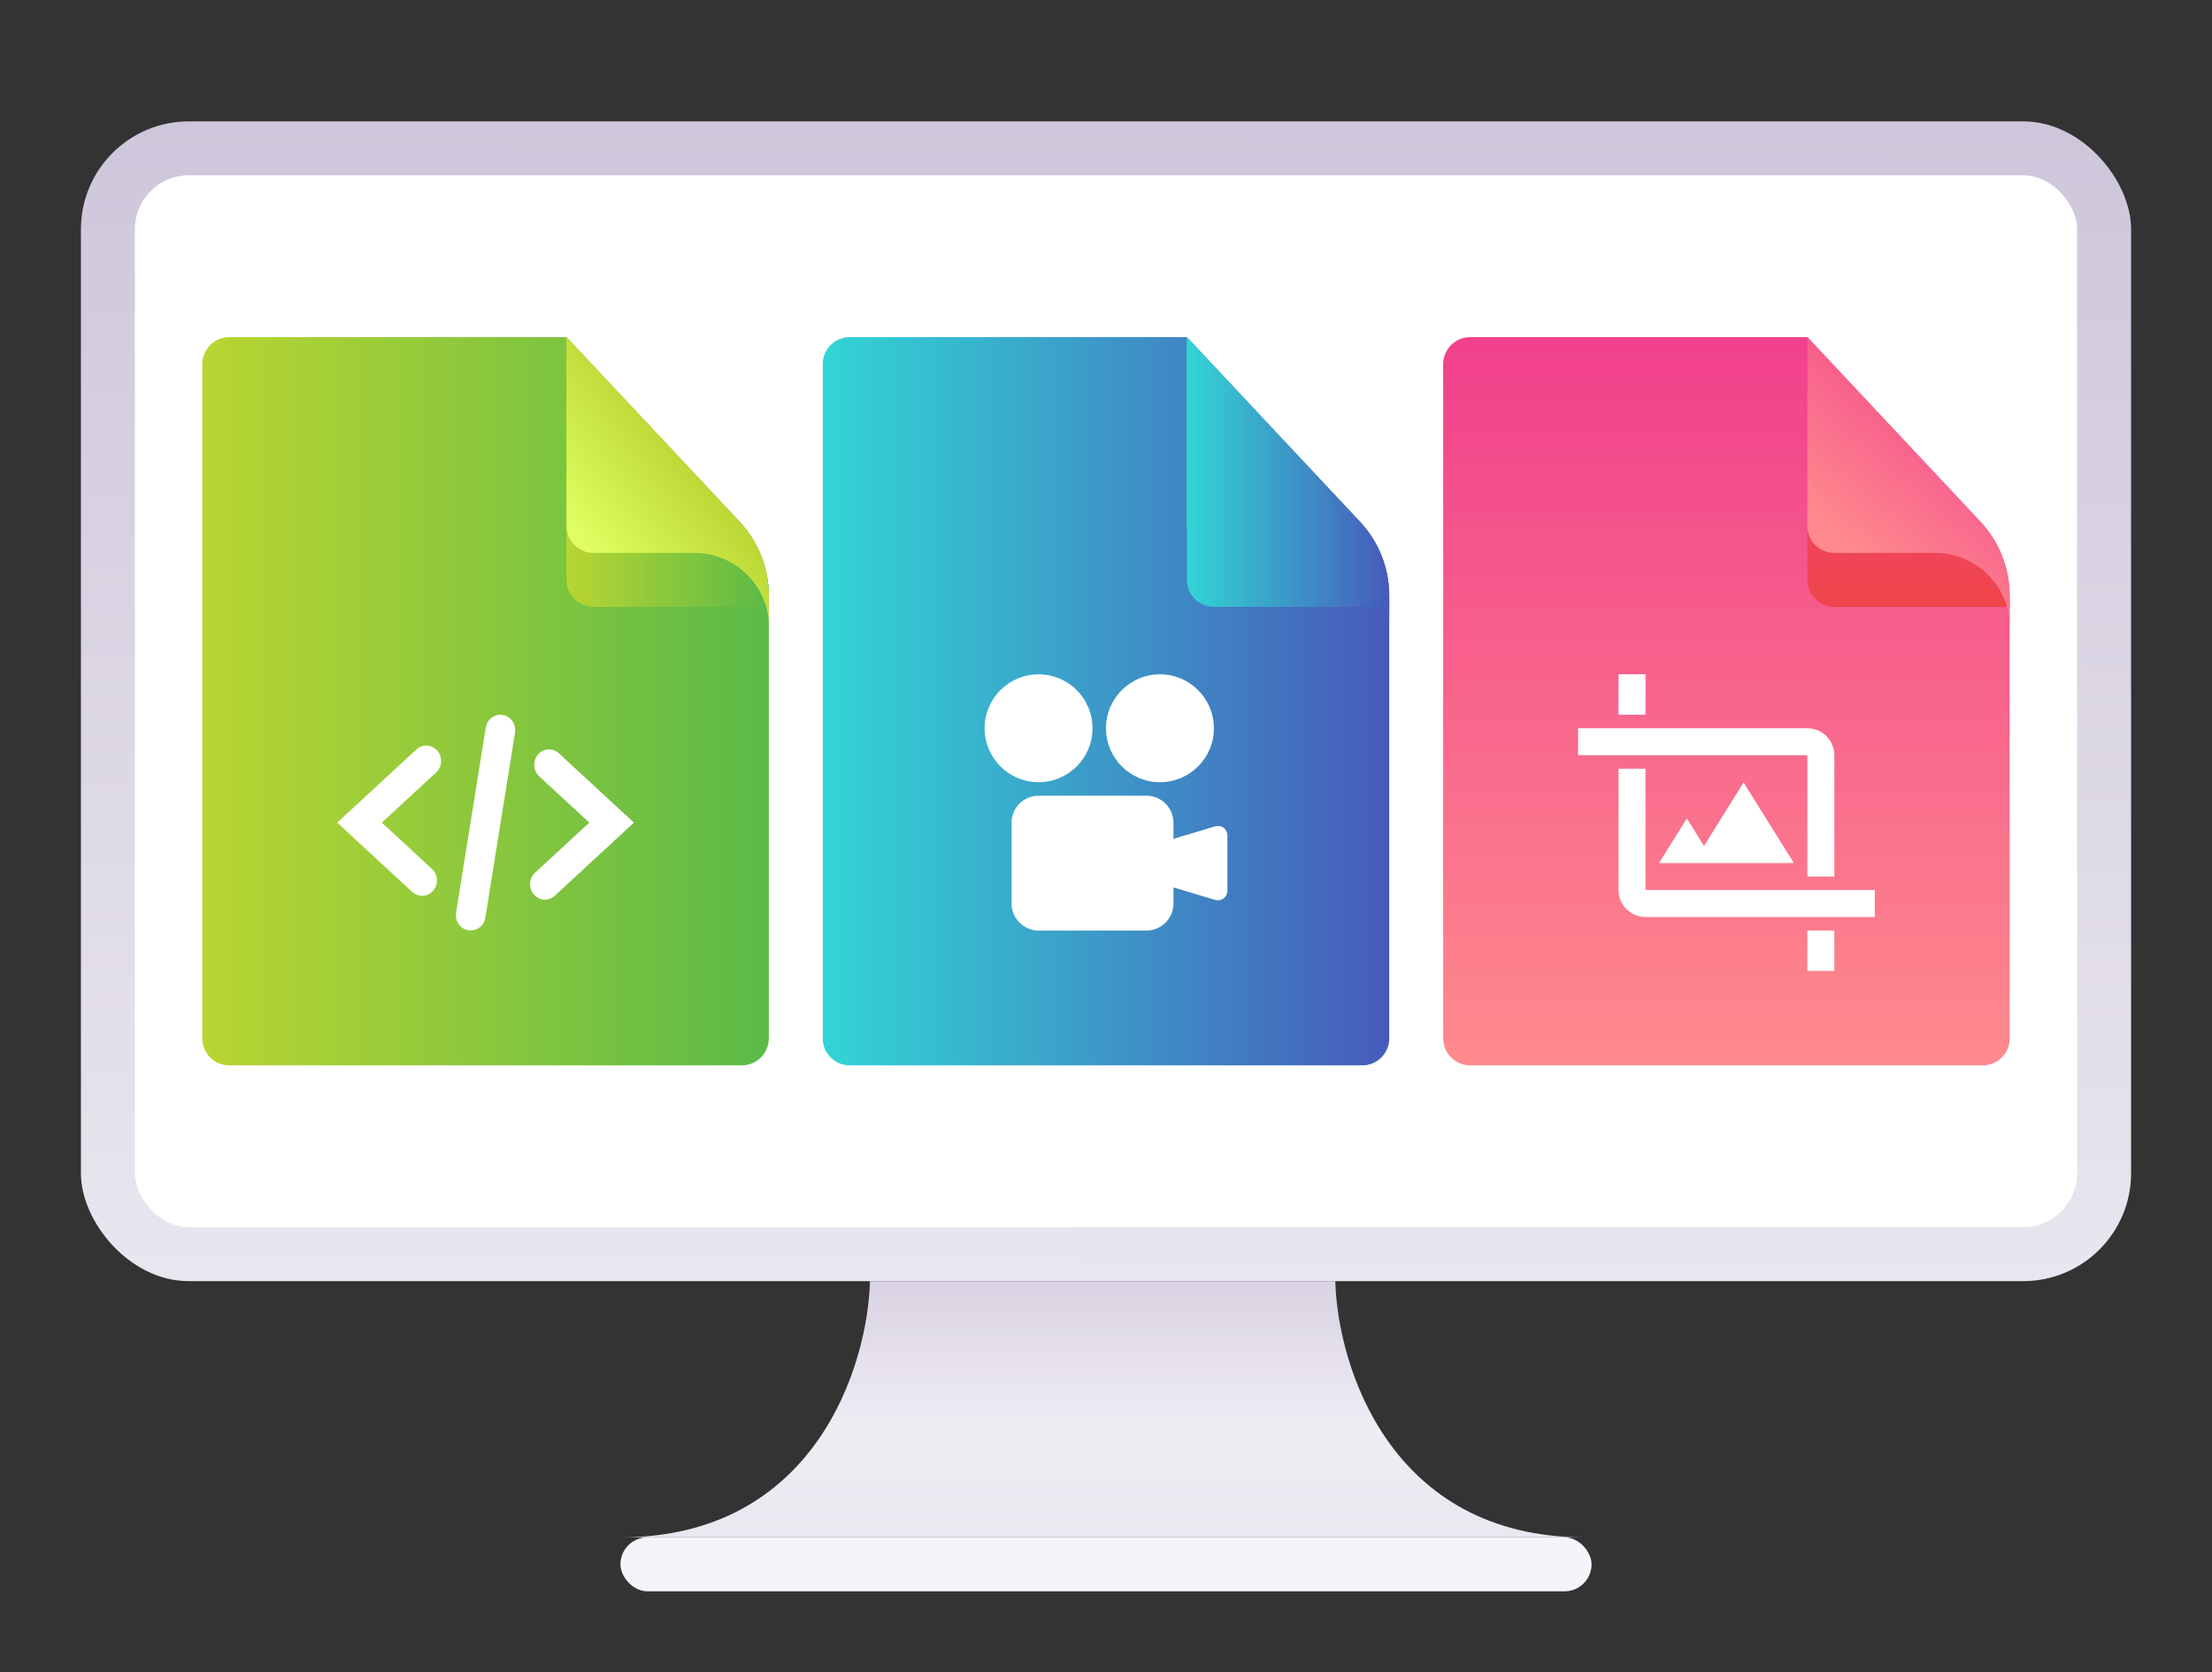 <svg width="164" height="124" viewBox="0 0 164 124" fill="none" xmlns="http://www.w3.org/2000/svg">
<rect x="0" y="0" width="164" height="124" fill="#333333" stroke="none"/>
<rect x="6" y="9" width="152" height="86" rx="8" fill="url(#paint0_linear)"/>
<path d="M64.5 95C64.333 101.333 60.4 114 46 114H117.5C103.1 114 99.167 101.333 99 95H64.5Z" fill="url(#paint1_linear)"/>
<rect x="46" y="114" width="72" height="4" rx="2" fill="#F6F4FA"/>
<rect x="10" y="13" width="144" height="78" rx="4" fill="white"/>
<path d="M15 27C15 25.895 15.895 25 17 25H42L54.836 38.692C56.226 40.175 57 42.131 57 44.164V77C57 78.105 56.105 79 55 79H17C15.895 79 15 78.105 15 77V27Z" fill="url(#paint2_linear)"/>
<path d="M31.293 66.429C31.034 66.429 30.772 66.334 30.563 66.141L25 61L30.872 55.574C31.325 55.157 32.02 55.197 32.423 55.669C32.827 56.141 32.786 56.863 32.332 57.282L28.309 61L32.023 64.431C32.477 64.85 32.518 65.573 32.114 66.045C31.898 66.299 31.596 66.429 31.293 66.429ZM41.128 66.426L47 61L41.437 55.859C40.983 55.44 40.288 55.482 39.886 55.954C39.482 56.426 39.523 57.149 39.977 57.568L43.691 61L39.668 64.717C39.214 65.136 39.173 65.858 39.577 66.33C39.793 66.585 40.096 66.714 40.398 66.714C40.657 66.714 40.919 66.619 41.128 66.426ZM35.985 68.046L38.184 54.331C38.284 53.709 37.879 53.12 37.28 53.016C36.678 52.911 36.113 53.333 36.015 53.956L33.816 67.67C33.716 68.293 34.121 68.881 34.72 68.985C34.782 68.995 34.841 69 34.902 69C35.429 69 35.896 68.603 35.985 68.046Z" fill="white"/>
<path d="M42 43V25L54.836 38.692C56.226 40.175 57 42.131 57 44.164V45H44C42.895 45 42 44.105 42 43Z" fill="url(#paint3_linear)" style="mix-blend-mode:multiply"/>
<path d="M42 25L54.836 38.692C56.226 40.175 57 42.131 57 44.164V46C56.716 43.162 54.328 41 51.475 41H44C42.895 41 42 40.105 42 39V25Z" fill="url(#paint4_linear)"/>
<path d="M61 27C61 25.895 61.895 25 63 25H88L100.836 38.692C102.226 40.175 103 42.131 103 44.164V77C103 78.105 102.105 79 101 79H63C61.895 79 61 78.105 61 77V27Z" fill="url(#paint5_linear)" style="mix-blend-mode:multiply"/>
<path d="M90.042 61.29L87 62.203V61.003C87 59.903 86.1 59.003 85 59.003H77C75.9 59.003 75 59.903 75 61.003V67.003C75 68.103 75.9 69.003 77 69.003H85C86.1 69.003 87 68.103 87 67.003V65.803L90.042 66.717C90.569 66.874 91 66.553 91 66.003V62.003C91 61.453 90.569 61.133 90.042 61.29Z" fill="white"/>
<path d="M77 58.003C79.209 58.003 81 56.212 81 54.003C81 51.794 79.209 50.003 77 50.003C74.791 50.003 73 51.794 73 54.003C73 56.212 74.791 58.003 77 58.003Z" fill="white"/>
<path d="M86 58.003C88.209 58.003 90 56.212 90 54.003C90 51.794 88.209 50.003 86 50.003C83.791 50.003 82 51.794 82 54.003C82 56.212 83.791 58.003 86 58.003Z" fill="white"/>
<path d="M88 43V25L101.72 41.464C102.547 42.456 103 43.708 103 45H90C88.895 45 88 44.105 88 43Z" fill="url(#paint6_linear)" style="mix-blend-mode:multiply"/>
<path d="M88 25L100.836 38.692C102.226 40.175 103 42.131 103 44.164V46C102.716 43.162 100.328 41 97.475 41H90C88.895 41 88 40.105 88 39V25Z" fill="url(#paint7_linear)"/>
<path d="M107 27C107 25.895 107.895 25 109 25H134L146.836 38.692C148.226 40.175 149 42.131 149 44.164V77C149 78.105 148.105 79 147 79H109C107.895 79 107 78.105 107 77V27Z" fill="url(#paint8_linear)"/>
<path d="M125.065 60.687L123 64H133L129.273 58.021L126.338 62.729L125.065 60.687Z" fill="white"/>
<path d="M122 66V57H120V66C120 67.103 120.897 68 122 68H139V66H122Z" fill="white"/>
<path d="M134 65H136V56C136 54.898 135.103 54 134 54H117V56H134V65Z" fill="white"/>
<path d="M122 50H120V53H122V50Z" fill="white"/>
<path d="M136 69H134V72H136V69Z" fill="white"/>
<path d="M134 43V25L147.72 41.464C148.547 42.456 149 43.708 149 45H136C134.895 45 134 44.105 134 43Z" fill="url(#paint9_linear)" style="mix-blend-mode:multiply"/>
<path d="M134 25L146.836 38.692C148.226 40.175 149 42.131 149 44.164V46C148.716 43.162 146.328 41 143.475 41H136C134.895 41 134 40.105 134 39V25Z" fill="url(#paint10_linear)"/>
<defs>
<linearGradient id="paint0_linear" x1="71.5" y1="9" x2="71" y2="95" gradientUnits="userSpaceOnUse">
<stop stop-color="#CEC6DA"/>
<stop offset="1" stop-color="#E9E6EF"/>
</linearGradient>
<linearGradient id="paint1_linear" x1="64" y1="89.5" x2="64" y2="116" gradientUnits="userSpaceOnUse">
<stop stop-color="#CEC6DA"/>
<stop offset="0.613" stop-color="#EFECF4"/>
<stop offset="1" stop-color="#E9E6EF"/>
</linearGradient>
<linearGradient id="paint2_linear" x1="15" y1="79" x2="57" y2="79" gradientUnits="userSpaceOnUse">
<stop stop-color="#B9D532"/>
<stop offset="1" stop-color="#5BBA47"/>
</linearGradient>
<linearGradient id="paint3_linear" x1="42" y1="43" x2="57" y2="43" gradientUnits="userSpaceOnUse">
<stop stop-color="#B9D532"/>
<stop offset="1" stop-color="#5BBA47"/>
</linearGradient>
<linearGradient id="paint4_linear" x1="51.5" y1="33.5" x2="43" y2="40" gradientUnits="userSpaceOnUse">
<stop stop-color="#B9D532"/>
<stop offset="1" stop-color="#E0FF62"/>
</linearGradient>
<linearGradient id="paint5_linear" x1="61" y1="79" x2="103" y2="79" gradientUnits="userSpaceOnUse">
<stop stop-color="#32D5D5"/>
<stop offset="1" stop-color="#475ABA"/>
</linearGradient>
<linearGradient id="paint6_linear" x1="88" y1="45" x2="103" y2="45" gradientUnits="userSpaceOnUse">
<stop stop-color="#32D5D5"/>
<stop offset="1" stop-color="#475ABA"/>
</linearGradient>
<linearGradient id="paint7_linear" x1="88" y1="46" x2="103" y2="46" gradientUnits="userSpaceOnUse">
<stop stop-color="#32D5D5"/>
<stop offset="1" stop-color="#475ABA"/>
</linearGradient>
<linearGradient id="paint8_linear" x1="128" y1="25" x2="128" y2="79" gradientUnits="userSpaceOnUse">
<stop stop-color="#F1408C"/>
<stop offset="1" stop-color="#FF8A8D"/>
</linearGradient>
<linearGradient id="paint9_linear" x1="141.5" y1="25" x2="141.5" y2="45" gradientUnits="userSpaceOnUse">
<stop stop-color="#F1408C"/>
<stop offset="1" stop-color="#EF464A"/>
</linearGradient>
<linearGradient id="paint10_linear" x1="145" y1="25" x2="134" y2="38" gradientUnits="userSpaceOnUse">
<stop stop-color="#F1408C"/>
<stop offset="1" stop-color="#FF8A8D"/>
</linearGradient>
</defs>
</svg>
